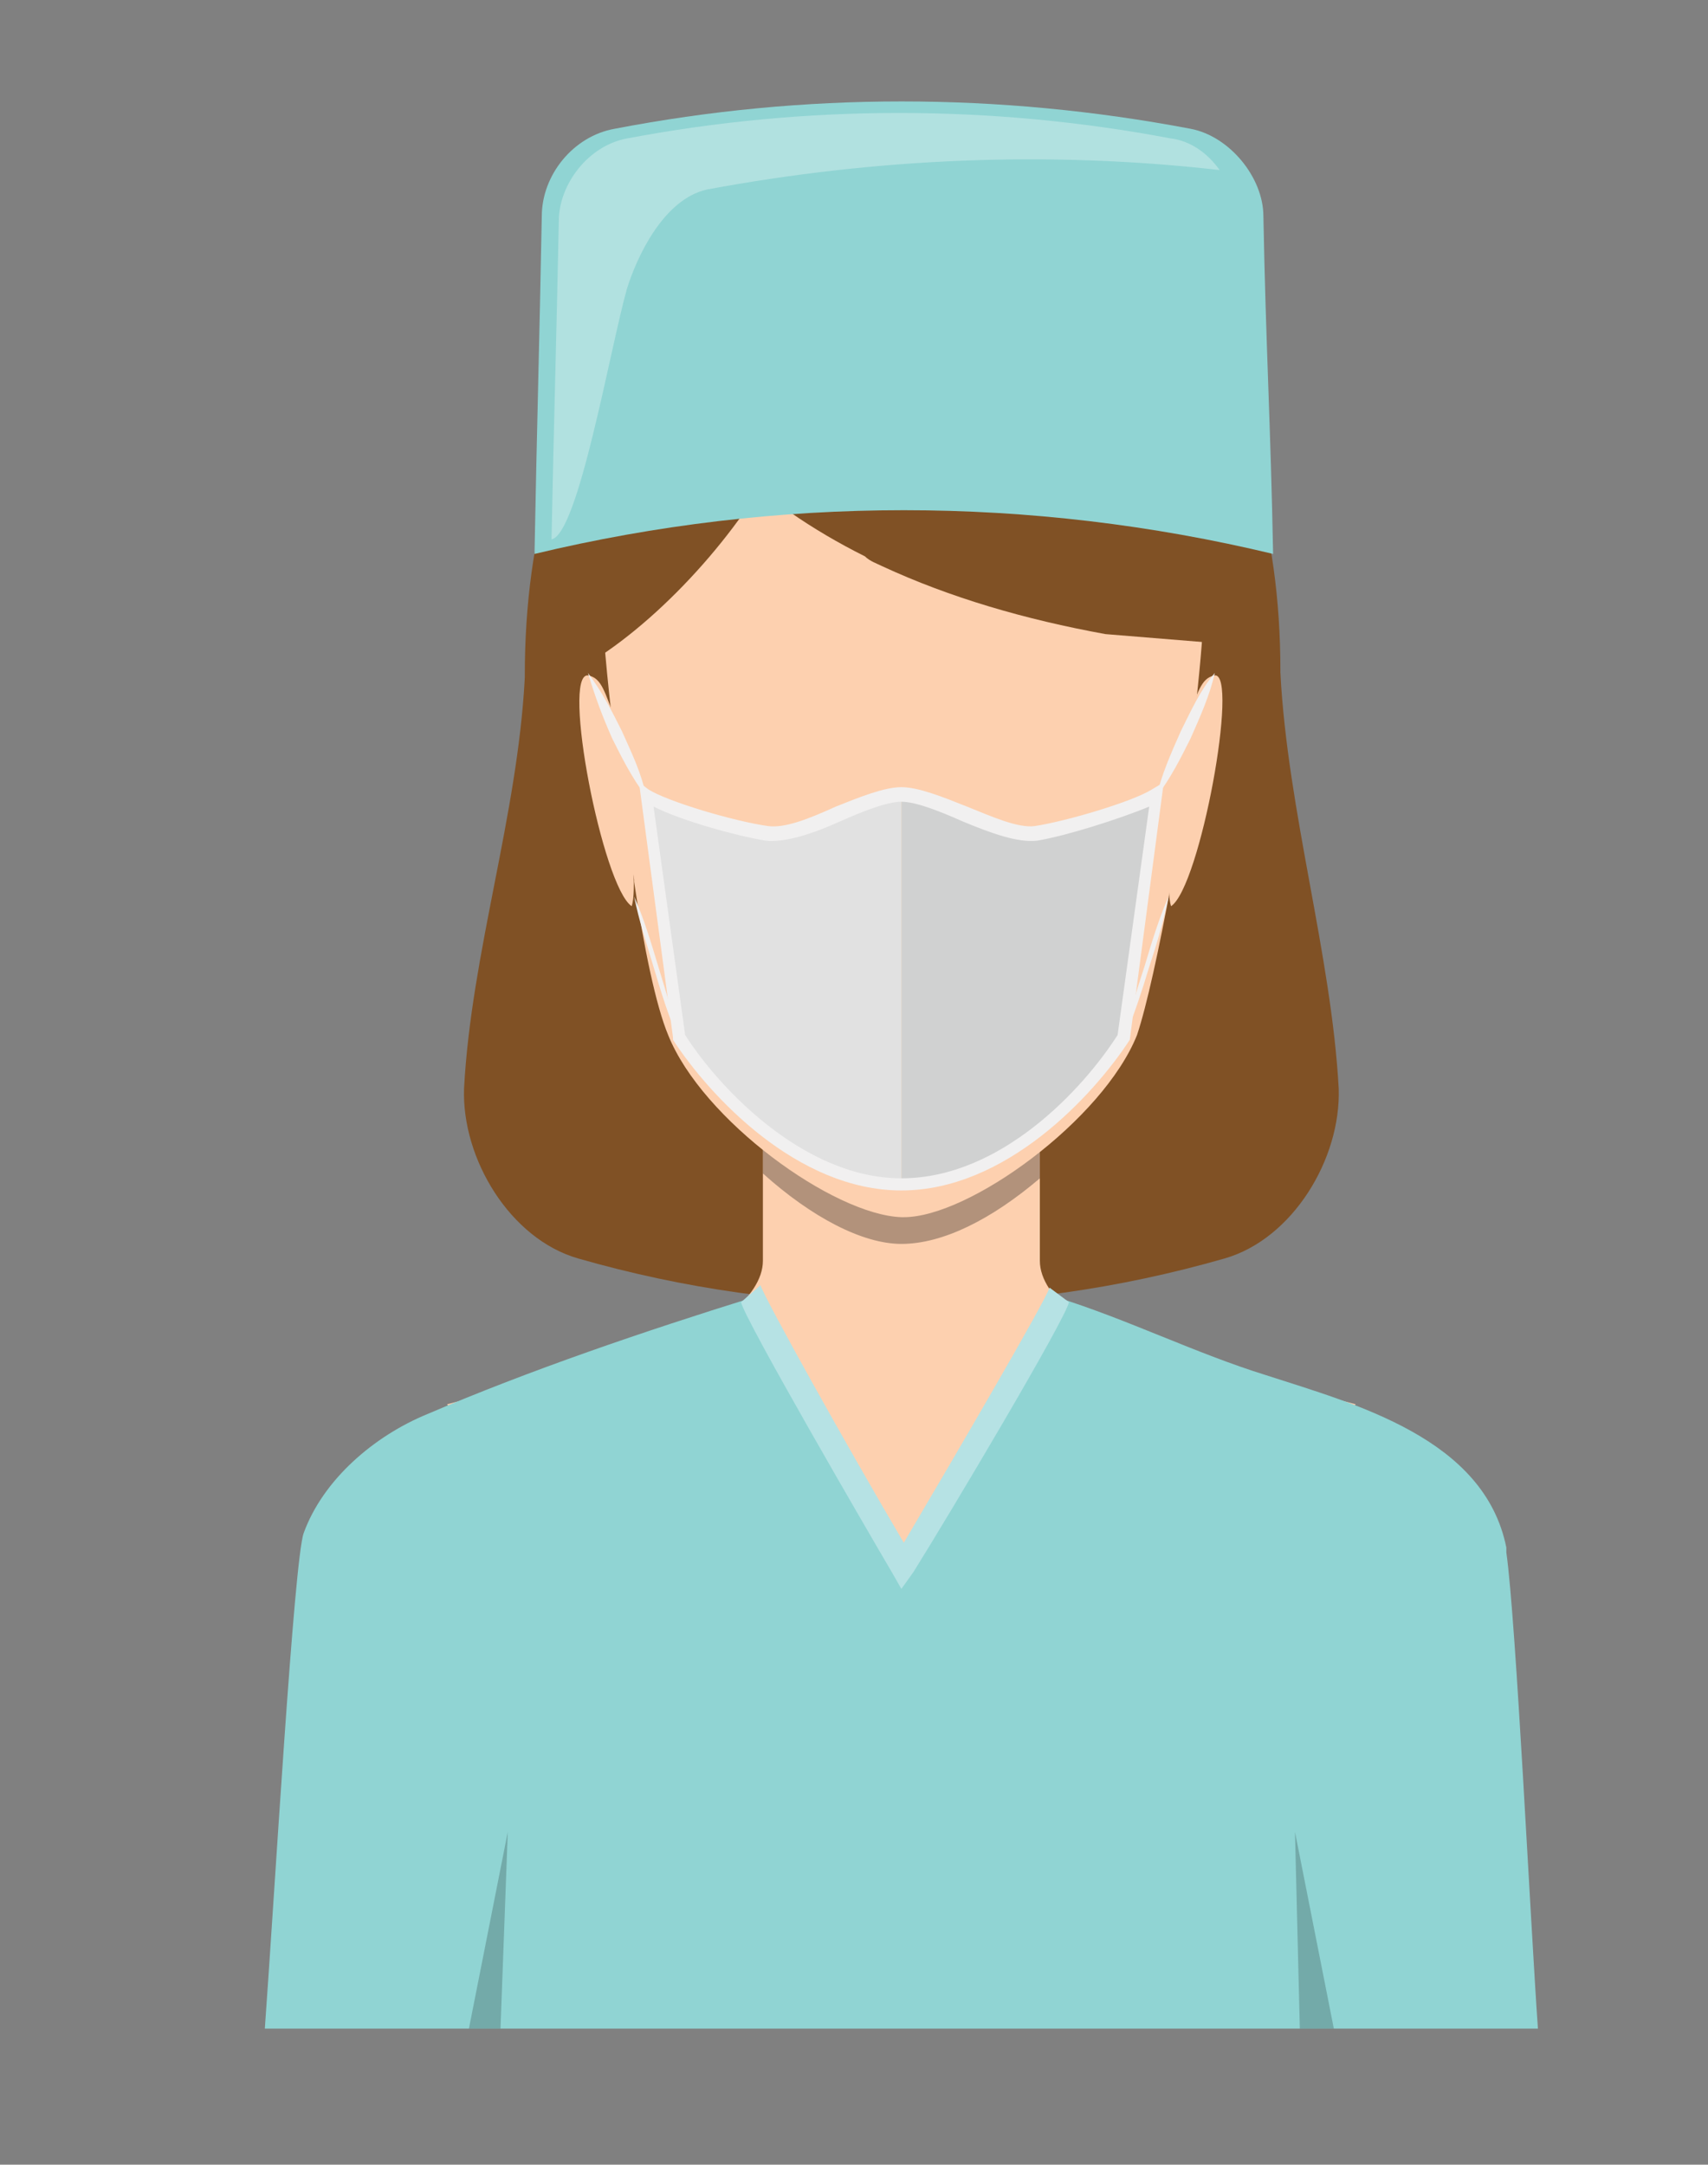 <?xml version="1.0" encoding="utf-8"?>
<!-- Generator: Adobe Illustrator 18.0.0, SVG Export Plug-In . SVG Version: 6.00 Build 0)  -->
<!DOCTYPE svg PUBLIC "-//W3C//DTD SVG 1.1//EN" "http://www.w3.org/Graphics/SVG/1.1/DTD/svg11.dtd">
<svg version="1.1" id="Layer_1" xmlns="http://www.w3.org/2000/svg" xmlns:xlink="http://www.w3.org/1999/xlink" x="0px" y="0px"
	 viewBox="0 0 70.3 89.1" enable-background="new 0 0 70.3 89.1" xml:space="preserve">
<rect x="0" y="0" width="70.3" height="89.1" fill="#808080" stroke="none"/>
<g>
	<path fill="#805125" d="M50.4,51.8c-8.7,2.5-17.9,2.5-26.6,0c-2.8-0.8-4.8-4.1-4.7-7c0.3-5.6,2.2-11.2,2.5-16.9
		c11.4,0,19.7-0.2,31.1-0.2c0.3,5.7,2.1,11.6,2.4,17.1C55.2,47.7,53.2,51,50.4,51.8z"/>
	<path fill="#FDD0AF" d="M47.7,55.7c-2.7-0.6-4.9-2.3-4.9-3.8v-3.4c0-0.9,0-1.7,0-1.7H31.4v5.1c0,1.5-2.2,3.2-4.9,3.8
		c-0.6,0.1,5,4.3,10.6,4.3C42.4,60,47.7,55.7,47.7,55.7z"/>
	<polygon fill="#FDD0AF" points="26.5,55.7 18.4,57.8 37.1,78.7 55.8,57.8 47.7,55.7 	"/>
	<path fill="#805125" d="M21.6,27.8c0-11.8,6-19.4,15.5-19.4c9.5,0,15.6,7.4,15.6,19.2c0,11.8-6.1,9.1-15.6,9.1
		C27.7,36.7,21.6,39.7,21.6,27.8z"/>
	<path opacity="0.3" fill="#010101" d="M42.8,46.8c0,0,0,0.7,0,1.7c-2,1.7-4,2.7-5.7,2.7c-1.6,0-3.7-1.1-5.7-2.9v-1.6H42.8z"/>
	<g>
		<path fill="#FDD0AF" d="M48.9,29.5c0.4-0.9,0.5-1.6,1.1-1.7c1-0.1-0.6,8.7-1.8,9.5C47.8,36.1,48.9,29.5,48.9,29.5z"/>
		<path fill="#FDD0AF" d="M25.3,29.5c-0.4-0.9-0.5-1.6-1.1-1.7c-1.1-0.1,0.6,8.7,1.8,9.5C26.4,36.1,25.3,29.5,25.3,29.5z"/>
	</g>
	<path fill="#FDD0AF" d="M48.9,31.6c-0.2,1.6-0.4,3.3-0.7,4.8c-0.5,2.7-1,5-1.4,6.2c-1.4,3.5-6.9,7.5-9.6,7.5c0,0-0.1,0-0.1,0
		c-2.8-0.1-8.2-4-9.6-7.5c-0.5-1.2-1-3.6-1.4-6.3c0,0,0,0,0-0.1c-0.8-5-1.5-11.1-1.3-12.7C25,20.9,25.3,13.1,37,13.1h0.1
		c11.8,0,12.2,7.8,12.4,10.3C49.7,24.5,49.4,27.9,48.9,31.6z"/>
	<path fill="#805125" d="M50.4,26.5v-9.9c-1.2-1-3.5-3.9-4.8-4.6h-17c-0.6,0.3-1.3,0.9-2,1.7c1.3,3.9,4.6,7,9,9.2
		c0.2,0.2,0.5,0.3,0.7,0.4c2.8,1.3,5.9,2.2,9.2,2.8L50.4,26.5z"/>
	<path fill="#805125" d="M29.7,12.6c7.7-0.3,0.9,10.7-5.3,14.6C19.7,21.9,24.1,12.9,29.7,12.6z"/>
	<path fill="#90D4D3" d="M63.3,83.5H10.9c0.4-5.5,1.2-19.3,1.6-20.4c0.8-2.2,2.9-4,5.1-4.9c4.2-1.8,8.9-3.4,13.4-4.8
		c0.2,0.8,6.2,11,6.2,11s6.1-10.2,6.3-11c2.9,0.9,5.7,2.3,8.6,3.2c3.7,1.2,9,2.6,9.9,7.1l0,0.1c0,0.1,0,0.1,0,0.1
		C62.4,66.7,63,79.3,63.3,83.5z"/>
	<path fill="#B6E2E4" d="M37.1,65.4l-0.4-0.7c-1-1.7-6-10.3-6.2-11.1l0.8-0.7c0.2,0.6,3.6,6.7,5.9,10.6c2.3-3.9,5.8-9.9,6-10.5
		l0.8,0.6c-0.2,0.8-4.9,8.7-6.4,11.1L37.1,65.4z"/>
	<g>
		<path fill="#F1F0F0" d="M47.6,32.8c0.2-0.9,0.6-1.8,1-2.7c0.4-0.8,0.8-1.7,1.4-2.4c-0.2,0.9-0.6,1.8-1,2.7
			C48.6,31.2,48.2,32,47.6,32.8z"/>
		<path fill="#D0D1D1" d="M47.6,32.7l-1.3,9.9c-1.6,2.5-5.1,6.1-9.2,6.1v-16c1.5,0,4.2,1.8,5.6,1.6C44,34.1,46.7,33.3,47.6,32.7z"/>
		<path fill="#E1E1E1" d="M37.1,32.7v16c-4.1,0-7.6-3.6-9.2-6.1l-1.3-9.9c0.9,0.6,3.6,1.3,4.9,1.6C32.9,34.5,35.6,32.7,37.1,32.7z"
			/>
		<path fill="#F1F0F0" d="M37.1,49c-4.3,0-7.9-3.9-9.4-6.2l0-0.1l-1.4-10.5l0.4,0.3c0.8,0.5,3.5,1.3,4.9,1.5
			c0.7,0.1,1.7-0.3,2.8-0.8c1-0.4,2-0.8,2.7-0.8c0.7,0,1.7,0.4,2.7,0.8c1,0.4,2.1,0.9,2.8,0.8c1.3-0.2,4-1,4.8-1.5l0.5-0.3
			l-1.4,10.6C45,45.1,41.4,49,37.1,49z M28.2,42.6c1.4,2.2,4.9,5.9,8.9,5.9c4.1,0,7.5-3.7,8.9-5.9l1.3-9.4c-1.2,0.5-3.4,1.2-4.6,1.4
			c-0.8,0.1-1.9-0.3-3.1-0.8c-0.9-0.4-1.9-0.8-2.5-0.8c-0.6,0-1.6,0.4-2.5,0.8c-1.1,0.5-2.3,0.9-3.1,0.8c-1.2-0.2-3.4-0.8-4.6-1.4
			L28.2,42.6z"/>
		<path fill="#F1F0F0" d="M48.1,36.9c-0.2,1-0.5,2-0.8,2.9c-0.3,1-0.6,1.9-1,2.9c0.2-1,0.5-2,0.8-2.9C47.4,38.8,47.7,37.8,48.1,36.9
			z"/>
		<path fill="#F1F0F0" d="M26.6,32.8c-0.6-0.8-1-1.6-1.4-2.4c-0.4-0.9-0.7-1.7-1-2.7c0.6,0.8,1,1.6,1.4,2.4
			C26,31,26.4,31.8,26.6,32.8z"/>
		<path fill="#F1F0F0" d="M26.1,36.9c0.4,0.9,0.7,1.9,1,2.9c0.3,1,0.6,1.9,0.8,2.9c-0.4-0.9-0.7-1.9-1-2.9
			C26.6,38.8,26.3,37.9,26.1,36.9z"/>
	</g>
	<path fill="#90D4D3" d="M22,22.8c0.1-5.3,0.2-8.6,0.3-13.9c0-1.7,1.3-3.3,3-3.6c7.8-1.5,15.8-1.5,23.7,0c1.6,0.3,3,2,3,3.6
		c0.1,5.3,0.3,8.6,0.4,13.9C42.4,20.4,32,20.4,22,22.8z"/>
	<path opacity="0.3" fill="#FFFFFF" d="M25.8,11.9c0.4-1.3,1.5-3.7,3.3-4.1c7-1.3,14.1-1.6,21.1-0.8c-0.5-0.7-1.2-1.2-2-1.3
		c-7.4-1.4-15-1.4-22.4,0c-1.6,0.3-2.8,1.9-2.8,3.4c-0.1,5-0.2,8.1-0.3,13.1C23.8,22,25.1,14.4,25.8,11.9z"/>
	<polygon opacity="0.2" fill="#010101" points="54.9,83.5 53.5,83.5 53.3,75.4 	"/>
	<polygon opacity="0.2" fill="#010101" points="20.9,75.4 20.6,83.5 19.3,83.5 	"/>
</g>
</svg>
